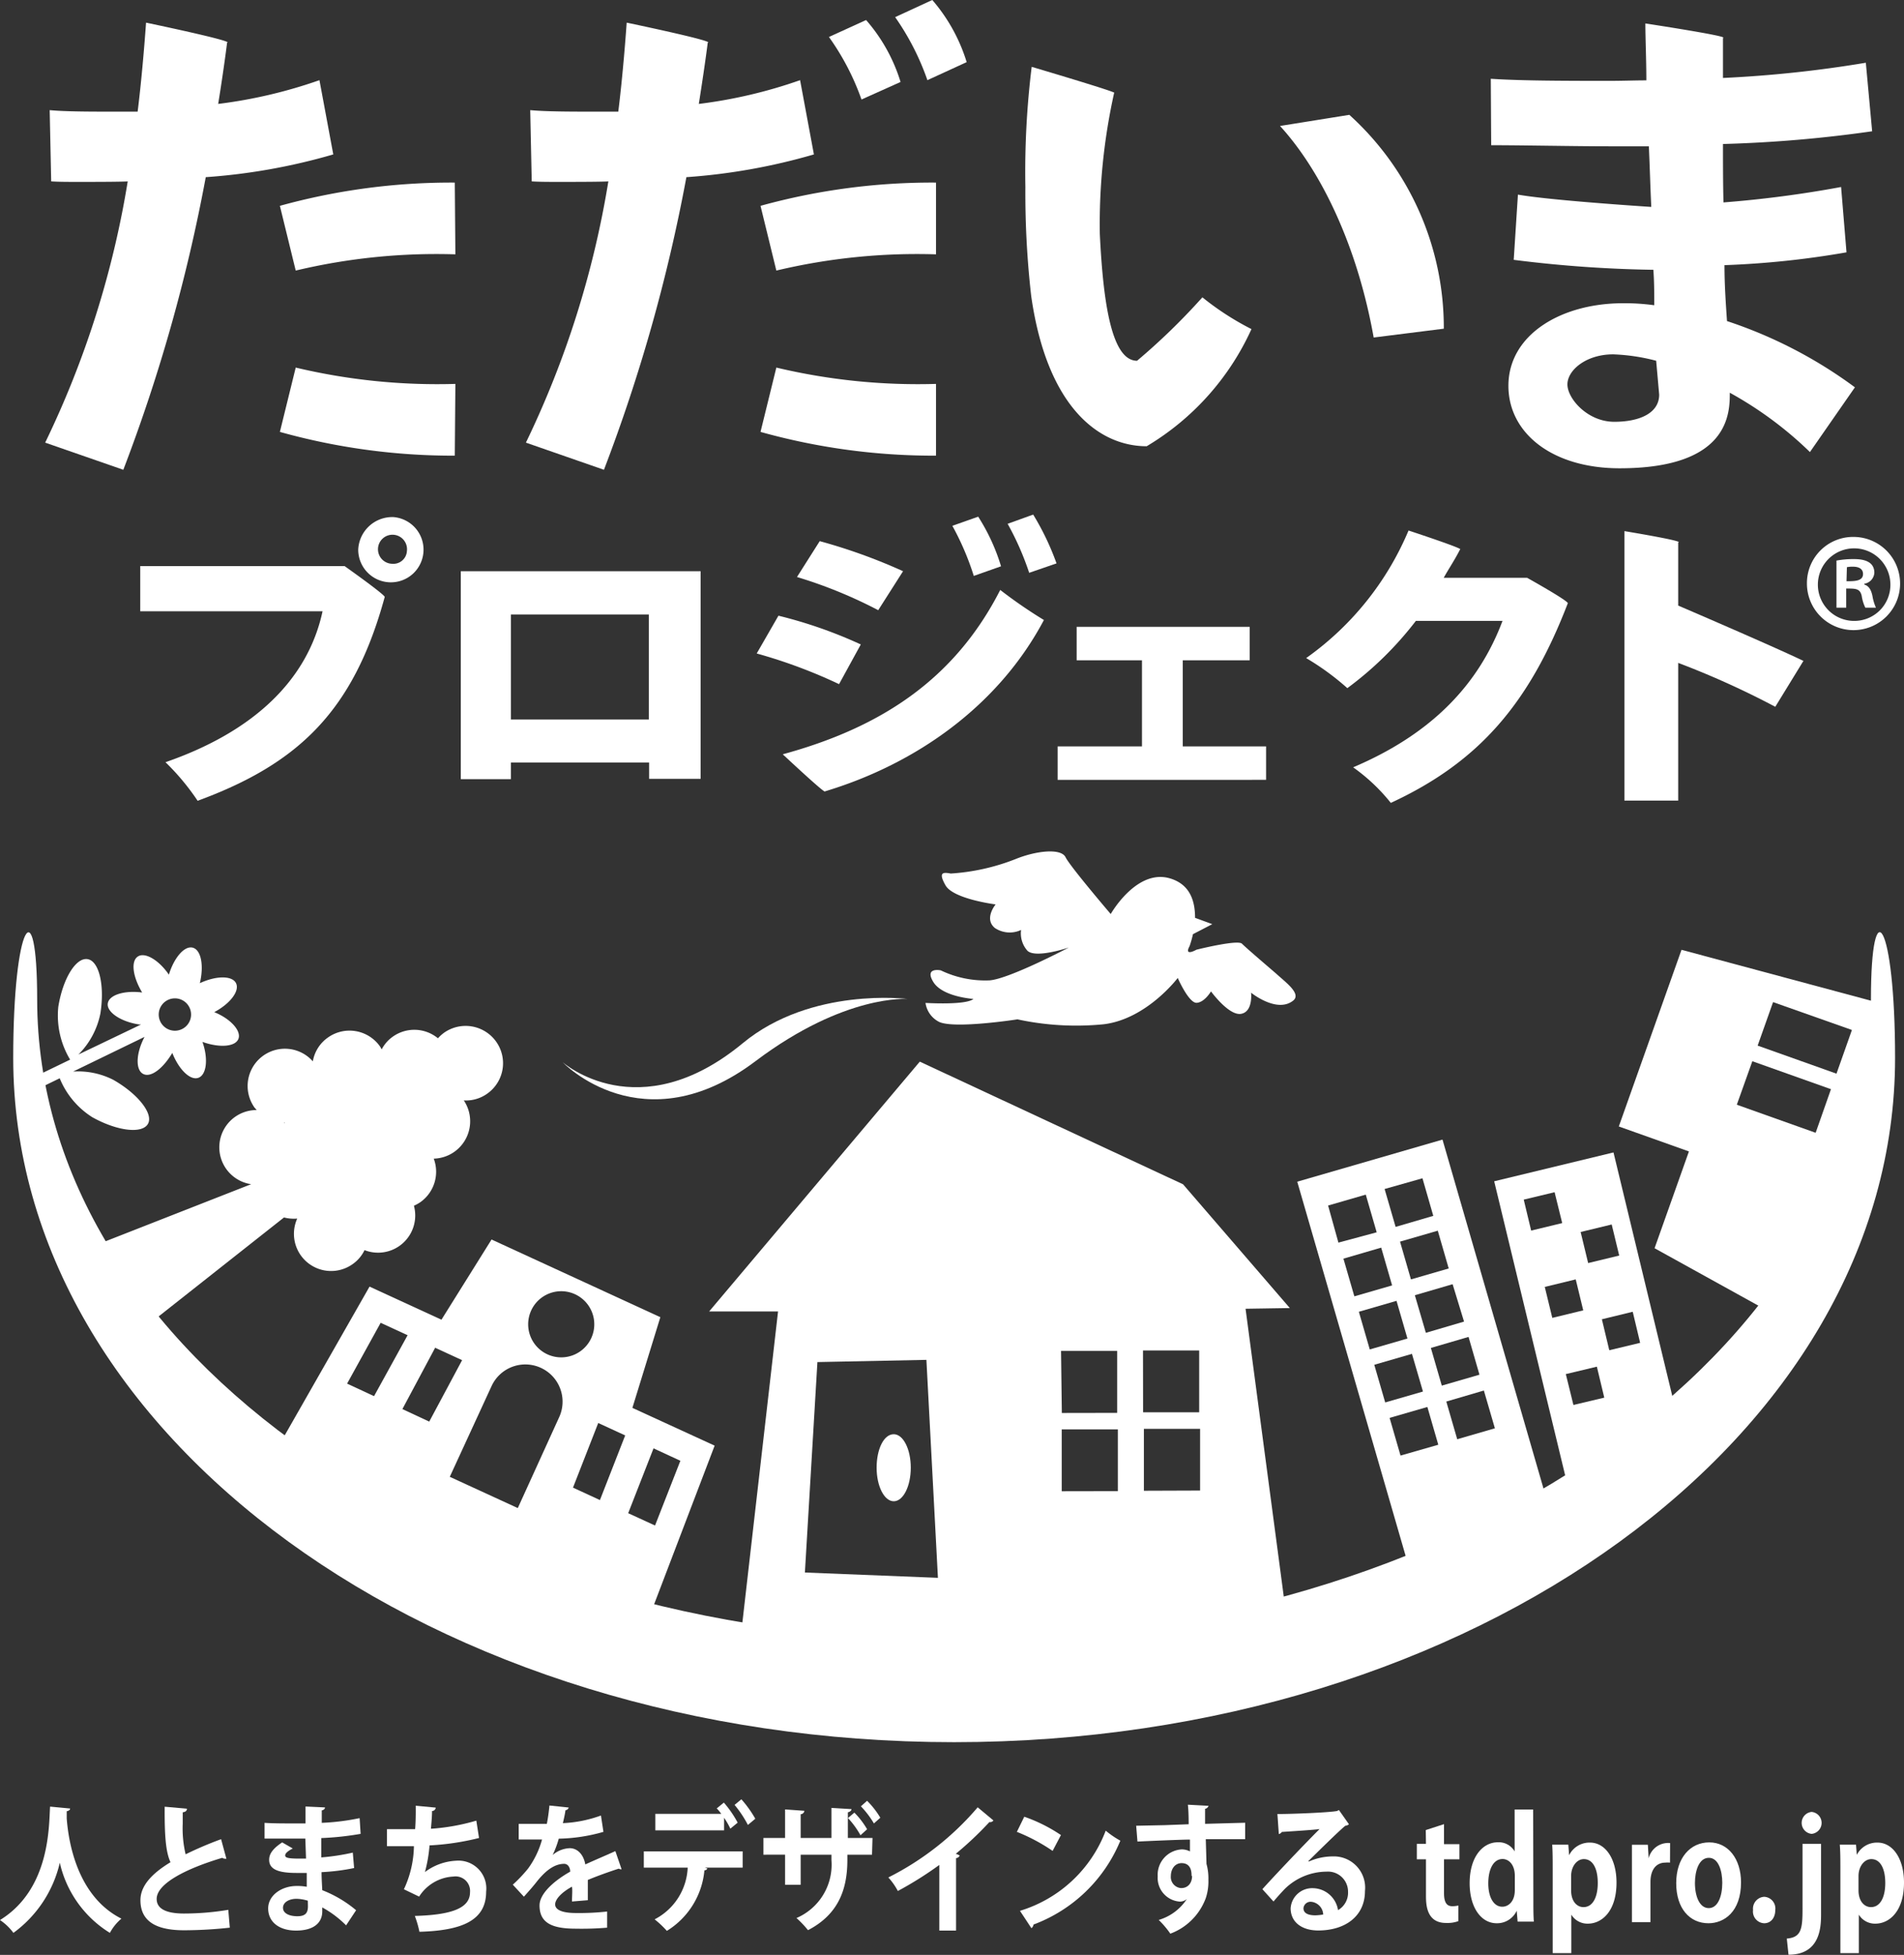 <svg xmlns="http://www.w3.org/2000/svg" viewBox="0 0 190.07 195.08"><rect x="0" y="0" width="190.07" height="195.08" fill="#333333" stroke="none"/><defs><style>.cls-1{fill:#fff;}</style></defs><title>Asset 1</title><g id="Layer_2" data-name="Layer 2"><g id="レイアウト"><path class="cls-1" d="M186.77,99.72c0,35.31-41.61,63.93-91.53,63.93S3.71,135,3.71,99.72c0-11.22-2.39-7.68-2.39,5.85,0,37.71,42,68.28,93.92,68.28s93.94-30.57,93.94-68.28C189.18,92,186.77,88.5,186.77,99.72Z"/><path class="cls-1" d="M49.51,103.92a3.74,3.74,0,0,0-5.2-.85,3.78,3.78,0,0,0-.59.54,3.71,3.71,0,0,0-4.54-.14,3.59,3.59,0,0,0-1.08,1.25,2.17,2.17,0,0,0-.19-.33,3.72,3.72,0,0,0-5.21-.83,3.64,3.64,0,0,0-1.47,2.35,3.72,3.72,0,0,0-5.84,4.59,3.08,3.08,0,0,0,.24.27,3.72,3.72,0,0,0-.56,7.4l-16.2,6.35,5.35,8.12,14.13-11.15a3.92,3.92,0,0,0,1.32.11,3.71,3.71,0,0,0,5.57,4.52,3.6,3.6,0,0,0,1.15-1.37,3.71,3.71,0,0,0,4.93-4.43,3.93,3.93,0,0,0,.69-.39,3.72,3.72,0,0,0,1.29-4.31,3.73,3.73,0,0,0,3-5.81,3.65,3.65,0,0,0,2.36-.69A3.71,3.71,0,0,0,49.51,103.92Zm-21.1,8.18a.46.46,0,0,0-.07-.07h.07Z"/><path class="cls-1" d="M188.71,100.38l-20.85-5.6-6.26,17.63,7,2.49-3.43,9.66,14.47,8,3.7-9.58,1.28-2.49ZM177,100l7.87,2.78-1.54,4.36-7.87-2.8Zm-2.07,5.9,7.85,2.79-1.53,4.35-7.87-2.8Z"/><path class="cls-1" d="M161.07,115l-11.91,2.88,7.87,32.6,11.91-2.89Zm2.66,19-3.08.74-.74-3.09,3.08-.75Zm-2.84-11.81.75,3.1-3.1.75-.75-3.1Zm-8.78-2.48,3.08-.74.76,3.08-3.1.75Zm2.1,8.71,3.09-.75.75,3.09-3.09.75Zm2.86,11.78-.76-3.08,3.1-.74.74,3.09Z"/><path class="cls-1" d="M144,113.72l-14.5,4.2L141,157.61l14.49-4.21Zm3.69,23.46-3.76,1.09-1.09-3.76,3.76-1.1Zm-1.54-5.3L142.34,133l-1.1-3.75,3.77-1.1Zm-1.53-5.3-3.77,1.09-1.09-3.77,3.77-1.09Zm-2.62-9,1.08,3.75-3.76,1.1-1.1-3.78Zm-9.42,2.72,3.76-1.09,1.09,3.76L133.61,124Zm1.53,5.3,3.77-1.1,1.09,3.77-3.77,1.09Zm1.54,5.3,3.76-1.09,1.09,3.76-3.76,1.09Zm1.54,5.29,3.76-1.09,1.1,3.76-3.77,1.09Zm2.62,9.06-1.09-3.76,3.77-1.09,1.09,3.77Zm4.57-5.39,3.75-1.1,1.1,3.77-3.76,1.09Z"/><path class="cls-1" d="M7,180.47c0,.14-.14.24-.34.27,0,.19,0,.44,0,.72.17,2.24,1,7.75,5.46,10a4.86,4.86,0,0,0-1.15,1.42,11.09,11.09,0,0,1-5-7,12,12,0,0,1-4.63,7A5.35,5.35,0,0,0,0,191.6c5.05-3.11,4.87-9.47,5-11.32Z"/><path class="cls-1" d="M22.6,185.48a.25.25,0,0,1-.12,0,.5.5,0,0,1-.29-.09c-3.76,1.12-6.56,2.62-6.55,4.11,0,1,1,1.45,2.72,1.45a27.09,27.09,0,0,0,4.43-.37l.15,1.78a43.19,43.19,0,0,1-4.55.26c-2.45,0-4.37-.67-4.37-3,0-1.46,1.17-2.68,3-3.79-.46-1-.6-2.54-.58-5.54l2.22.2c0,.21-.14.32-.42.36,0,.4,0,.78,0,1.13a11.19,11.19,0,0,0,.29,3.06,37.29,37.29,0,0,1,3.54-1.51Z"/><path class="cls-1" d="M26.41,181.9c.77.06,2,.06,2.9.06.4,0,.82,0,1.19,0,0-.6,0-1.28,0-1.69l1.94.09c0,.16-.12.25-.32.3v1.24a23,23,0,0,0,3.78-.47L36,183a29.62,29.62,0,0,1-3.93.42c0,.65,0,1.29,0,1.93a22.22,22.22,0,0,0,3.15-.48l.13,1.54a20.77,20.77,0,0,1-3.25.41c0,.68.05,1.3.07,1.8a12,12,0,0,1,3.38,2l-1,1.51a10.37,10.37,0,0,0-2.38-1.79v.4c0,1.14-.86,1.91-2.61,1.91s-2.79-.9-2.79-2.21,1.34-2.24,2.85-2.24a5.36,5.36,0,0,1,1,.08c0-.41,0-.88,0-1.38h-1c-1.71,0-2.77-.3-2.75-1.33,0-.58.38-1.11,1.3-1.72l1.06.61c-.45.22-.76.47-.76.68s.16.33,1.41.33h.67l-.07-2H29.31l-2.9,0Zm4.32,7.77a4.24,4.24,0,0,0-1.12-.19c-.77,0-1.36.36-1.36.9s.61.84,1.43.84,1.06-.34,1.06-1Z"/><path class="cls-1" d="M47.82,183.41a25.35,25.35,0,0,1-4.94.74,14.38,14.38,0,0,1-.46,2.66,5.61,5.61,0,0,1,3.11-1.13,2.78,2.78,0,0,1,3,3.09c0,2.86-2.38,3.88-6.66,4a10.09,10.09,0,0,0-.46-1.58c3.53-.1,5.51-.72,5.51-2.36a1.45,1.45,0,0,0-1.66-1.57,4.3,4.3,0,0,0-3.42,2l-1.52-.73a10.52,10.52,0,0,0,1-4.3H38.63v-1.7c.58,0,1.91,0,2.81,0,.06-.72.07-1.56.06-2.34l2,.19a.38.38,0,0,1-.37.34c0,.59-.07,1.23-.11,1.77a20.93,20.93,0,0,0,4.53-.81Z"/><path class="cls-1" d="M62.05,186.53a.19.19,0,0,1-.1,0,.39.39,0,0,1-.18-.06c-.93.3-2.17.74-3.09,1.13,0,.28,0,.6,0,.93s0,.69,0,1.09l-1.58.13c0-.51.06-1.08,0-1.48-1,.54-1.68,1.24-1.68,1.77s.68.86,2.09.86a25.49,25.49,0,0,0,3.1-.15l0,1.61a30.46,30.46,0,0,1-3.14.1c-2.41,0-3.61-.6-3.61-2.32,0-1.11,1.3-2.37,3.06-3.37,0-.4-.22-.78-.6-.78-.82,0-1.7.48-2.72,1.76-.3.39-.77.93-1.3,1.52l-1.11-1.2a14.09,14.09,0,0,0,1.52-1.6,8.84,8.84,0,0,0,1.4-2.91l-.47,0H51.78V182c.7,0,1.6,0,2.15,0h.66c.11-.57.19-1.12.26-1.83l1.92.2a.36.36,0,0,1-.32.27c-.06.44-.16.86-.26,1.29a12.75,12.75,0,0,0,3.8-.76l.25,1.63a17.18,17.18,0,0,1-4.46.68,10,10,0,0,1-.61,1.63h0a2.76,2.76,0,0,1,1.71-.68c.72,0,1.36.57,1.55,1.62,1-.46,2.13-.93,3-1.33Z"/><path class="cls-1" d="M64.27,186.37v-1.62h9.87v1.62H70.36l.25.08a.27.27,0,0,1-.29.18,7.93,7.93,0,0,1-3.75,6.05,9.64,9.64,0,0,0-1.22-1.15,6.1,6.1,0,0,0,3.3-5.16Zm8.64-3.89a8.08,8.08,0,0,0-.63-1.09v1.26H65.42V181H72a4.42,4.42,0,0,0-.45-.54l.71-.58a10.76,10.76,0,0,1,1.38,2Zm1.75-.37a11,11,0,0,0-1.33-2l.68-.56a11.45,11.45,0,0,1,1.39,1.94Z"/><path class="cls-1" d="M87.05,185.08H84.59v.53c0,2.9-.88,5.42-3.93,7a10,10,0,0,0-1.15-1.21A5.79,5.79,0,0,0,83,185.62v-.54H79.93v3H78.37v-3H76.21v-1.67h2.16v-2.85l1.93.14a.39.39,0,0,1-.37.34v2.37H83v-3l2,.12c0,.14-.12.26-.36.32v2.56h2.46Zm-1.76-4.2a8.23,8.23,0,0,1,1.27,1.66l-.66.6a8.79,8.79,0,0,0-1.25-1.72Zm1.27-1.18a8.52,8.52,0,0,1,1.32,1.69l-.64.57a9.21,9.21,0,0,0-1.3-1.71Z"/><path class="cls-1" d="M99.17,181.66a.39.39,0,0,1-.4.16A34,34,0,0,1,95.4,185c.14,0,.27.11.4.15a.4.4,0,0,1-.36.27v7.23H93.77V186.1a35.75,35.75,0,0,1-4.14,2.6,6.59,6.59,0,0,0-.95-1.35,28.53,28.53,0,0,0,8.92-7Z"/><path class="cls-1" d="M102.25,181.29a15.65,15.65,0,0,1,3.66,1.83l-.83,1.58a18.22,18.22,0,0,0-3.57-1.9Zm-.43,9.39a13.28,13.28,0,0,0,8.56-8,9.22,9.22,0,0,0,1.46,1,15.06,15.06,0,0,1-8.67,8.37.49.49,0,0,1-.21.36Z"/><path class="cls-1" d="M113.42,182.19l2.86-.06,2.38-.09c0-.21,0-1.33-.08-1.95l2.06.11a.41.41,0,0,1-.34.3c0,.34,0,.93,0,1.5l4-.11v1.64c-.36,0-.83,0-1.37,0-.75,0-1.64,0-2.56,0l.07,2.47a5.41,5.41,0,0,1,.19,1.59,5.26,5.26,0,0,1-.26,1.82,6,6,0,0,1-3.54,3.55,8.86,8.86,0,0,0-1.16-1.37,5.06,5.06,0,0,0,2.81-2.09h0a1.06,1.06,0,0,1-.69.26,2.37,2.37,0,0,1-2.22-2.52,2.54,2.54,0,0,1,2.41-2.69,1.8,1.8,0,0,1,.81.2c0-.13,0-.9,0-1.18-.92,0-5,.18-5.24.2Zm5.53,5c0-.3,0-1.27-1-1.27-.58,0-1.06.48-1.07,1.3a1.11,1.11,0,0,0,1,1.19C118.58,188.43,119,187.91,119,187.21Z"/><path class="cls-1" d="M130.66,185.76a5.9,5.9,0,0,1,2.39-.51,3.12,3.12,0,0,1,3.21,3.46c0,2.49-1.95,3.93-4.67,3.93-1.62,0-2.75-.82-2.75-2.22a2.15,2.15,0,0,1,2.2-2,2.58,2.58,0,0,1,2.53,2.19,2,2,0,0,0,1-1.84,2,2,0,0,0-2.15-2,6,6,0,0,0-4.16,1.72c-.3.31-.8.86-1.13,1.26l-1.11-1.23c.89-1,4-4.3,5.71-6-.61.09-2.77.22-3.77.29a.48.48,0,0,1-.3.21l-.14-2c1.6,0,5.12-.15,5.95-.3l.19-.1,1,1.42a.63.63,0,0,1-.36.15c-.65.53-2.67,2.52-3.69,3.53Zm.66,5.37a5.88,5.88,0,0,0,.77-.08,1.33,1.33,0,0,0-1.18-1.27.71.71,0,0,0-.79.64C130.12,191.07,130.91,191.13,131.32,191.13Z"/><path class="cls-1" d="M142.33,182.62l1.82-.59v2h1.54v1.51h-1.54v3.36c0,.93.26,1.32.83,1.32a2.53,2.53,0,0,0,.6-.07l0,1.56a3.19,3.19,0,0,1-1.23.18c-2,0-2-1.93-2-2.78v-3.57h-.91V184h.91Z"/><path class="cls-1" d="M153.07,189.56c0,.78,0,1.64.05,2.2H151.5l-.09-1.09h0a2.16,2.16,0,0,1-2,1.25c-1.58,0-2.7-1.61-2.7-4,0-2.63,1.31-4.08,2.81-4.08a1.82,1.82,0,0,1,1.68.91h0v-4.18h1.85Zm-1.85-2.37c0-1.13-.61-1.68-1.22-1.68-.95,0-1.43,1.08-1.43,2.43s.52,2.33,1.4,2.33c.55,0,1.25-.45,1.25-1.67Z"/><path class="cls-1" d="M156.66,185.09a2.27,2.27,0,0,1,2.06-1.22c1.52,0,2.65,1.58,2.65,4,0,2.84-1.45,4.09-2.86,4.09a1.88,1.88,0,0,1-1.65-.9h0v3.84H155v-8.3c0-1,0-1.81-.05-2.52h1.61l.08,1.05Zm.18,3.55c0,1.13.61,1.67,1.23,1.67.94,0,1.43-1,1.43-2.41s-.48-2.38-1.39-2.38c-.71,0-1.27.75-1.27,1.68Z"/><path class="cls-1" d="M166.71,185.87a2.23,2.23,0,0,0-.47,0c-.84,0-1.48.62-1.48,1.94v4h-1.85v-5.31c0-.95,0-1.72,0-2.41h1.59l.08,1.35h0a2,2,0,0,1,1.73-1.52,1.62,1.62,0,0,1,.41,0Z"/><path class="cls-1" d="M173.8,187.84c0,2.94-1.69,4.08-3.25,4.08-1.87,0-3.22-1.47-3.22-4s1.41-4.07,3.3-4.07S173.8,185.5,173.8,187.84Zm-3.21-2.45c-1,0-1.39,1.33-1.39,2.51,0,1.37.48,2.51,1.38,2.51s1.35-1.16,1.35-2.53C171.93,186.67,171.54,185.39,170.59,185.39Z"/><path class="cls-1" d="M175,190.6a1.19,1.19,0,0,1,1.11-1.32,1.17,1.17,0,0,1,1.11,1.32c0,.78-.44,1.32-1.11,1.32A1.17,1.17,0,0,1,175,190.6Z"/><path class="cls-1" d="M181.79,191c0,1.27-.06,4.06-3.25,4.06l-.17-1.61c1.47-.12,1.57-1,1.57-3V184h1.85Zm-.94-8a1.1,1.1,0,0,1,0-2.19,1.1,1.1,0,0,1,0,2.19Z"/><path class="cls-1" d="M185.36,185.09a2.27,2.27,0,0,1,2.06-1.22c1.52,0,2.65,1.58,2.65,4,0,2.84-1.45,4.09-2.86,4.09a1.88,1.88,0,0,1-1.65-.9h0v3.84h-1.84v-8.3c0-1,0-1.81-.06-2.52h1.62l.08,1.05Zm.17,3.55c0,1.13.62,1.67,1.24,1.67.94,0,1.43-1,1.43-2.41s-.48-2.38-1.39-2.38c-.72,0-1.28.75-1.28,1.68Z"/><path class="cls-1" d="M71.34,144.26l-8.21-3.77,2.79-9.05-16.85-7.75-5,8-7.18-3.3L25.57,148.23l39.08,13.56Zm-34-4.94-2.69-1.25L38,132l2.69,1.24Zm5.51,2.54-2.68-1.25,3.27-6.12,2.69,1.24ZM57.4,129.15a3.29,3.29,0,0,1-2.75,6,3.29,3.29,0,0,1,2.75-6Zm-5.71,21.34-6.79-3.12,4.17-9.05A3.71,3.71,0,0,1,54,136.5l0,0a3.71,3.71,0,0,1,1.82,4.92Zm8.2-.8-2.69-1.24L59.72,142l2.69,1.24Zm5.5,2.54L62.71,151l2.53-6.47,2.68,1.24Z"/><path class="cls-1" d="M14.77,112.15c.57-1-1-3-3.47-4.4a7.75,7.75,0,0,0-4-.82l7.13-3.46c-.86,1.63-.92,3.27-.15,3.69s2-.54,2.92-2.09c.66,1.67,1.8,2.78,2.61,2.48s1-1.89.4-3.58c1.7.61,3.28.49,3.59-.3s-.76-2-2.41-2.67c1.58-.84,2.56-2.11,2.17-2.89s-2-.75-3.61,0c.42-1.75.13-3.31-.7-3.54s-1.88,1-2.39,2.69c-1-1.46-2.39-2.28-3.1-1.81s-.52,2,.43,3.59c-1.78-.23-3.3.24-3.43,1.09s1.27,1.82,3.12,2.1h.21l-6.26,3a8,8,0,0,0,2.19-4.09c.45-2.82-.13-5.26-1.29-5.43s-2.46,1.95-2.91,4.76A8.54,8.54,0,0,0,7,105.74l-4.24,2.05.53,1.11,2.67-1.3a8.3,8.3,0,0,0,3.26,3.89C11.7,112.87,14.19,113.17,14.77,112.15Zm2-12.37a1.61,1.61,0,0,1,1.38,2.92,1.61,1.61,0,1,1-1.38-2.92Z"/><polygon class="cls-1" points="17.51 101.16 17.51 101.16 17.51 101.16 17.51 101.16 17.51 101.16 17.51 101.16 17.51 101.16 17.51 101.16 17.51 101.16 17.51 101.16 17.51 101.16"/><path class="cls-1" d="M128.76,130.53,118.1,118.18,91.82,105.94,81.3,118.41,70.79,130.87l6.88,0L73.87,164l54.89-.12-4.42-33.28ZM80.35,156.92l1.25-21,10.88-.22,1.15,21.75Zm25.57-22.11,5.6,0,0,6.18L106,141Zm.07,14,0-6.17,5.6,0,0,6.16Zm8.11-14.05,5.61,0,0,6.17-5.6,0Zm.09,14,0-6.18,5.61,0,0,6.16Z"/><path class="cls-1" d="M89.22,143.12c-1,0-1.71,1.5-1.71,3.34s.76,3.35,1.71,3.35,1.7-1.51,1.7-3.35S90.17,143.12,89.22,143.12Z"/><path class="cls-1" d="M14,56.49H34.4s4.24,3,4,3.1C35.3,70.94,29.8,76.21,19.73,79.91a23.85,23.85,0,0,0-3.21-3.85C25.13,73.08,30.69,68,32.2,61H14ZM39.27,51.6a3.26,3.26,0,1,1-3.51,3.25A3.4,3.4,0,0,1,39.27,51.6ZM40.62,55a1.45,1.45,0,1,0-1.44,1.26A1.35,1.35,0,0,0,40.62,55Z"/><path class="cls-1" d="M69.94,57V77.72H64.8V76.09H51v1.66H46V57ZM64.77,71.8V61.32H51V71.8Z"/><path class="cls-1" d="M105.47,56.22a26.5,26.5,0,0,0-2.33-4.87l-2.55.92a28.42,28.42,0,0,1,2.15,4.89Z"/><path class="cls-1" d="M99.93,56.51a19.66,19.66,0,0,0-2.28-4.95l-2.58.91a27.3,27.3,0,0,1,2.14,5Z"/><path class="cls-1" d="M85.93,64.31a45.38,45.38,0,0,0-8.22-2.87l-2.17,3.77a51.42,51.42,0,0,1,8.22,3.06Z"/><path class="cls-1" d="M78.14,75.27s4.27,4,4.21,3.7c9.17-2.76,17.36-8.6,21.86-17.1a47.5,47.5,0,0,1-4.36-3C95.3,67.79,87.94,72.6,78.14,75.27Z"/><path class="cls-1" d="M90.15,57a55.83,55.83,0,0,0-8.32-3l-2.27,3.58a46.21,46.21,0,0,1,8.11,3.31Z"/><path class="cls-1" d="M124.75,62.55v3.34h-6.68v8.59h8.32v3.34H105.58V74.48H114V65.89h-6.52V62.55Z"/><path class="cls-1" d="M156.5,60.22c-3.85,10-8.88,15.84-17.66,19.9a18.45,18.45,0,0,0-3.76-3.55c8-3.4,12.57-8.39,14.91-14.61h-8.65a34.12,34.12,0,0,1-6.84,6.71,26,26,0,0,0-4.11-3,29.68,29.68,0,0,0,10.22-12.73s5.66,1.86,5.14,1.89c-.5,1-1.12,1.91-1.63,2.83h8.33S156.79,60.08,156.5,60.22Z"/><path class="cls-1" d="M177.22,70.53a85.15,85.15,0,0,0-9.69-4.38V79.89h-5.37V53s6.08,1,5.37,1.13v6.3s9.33,4,12.5,5.52Z"/><path class="cls-1" d="M79.87,8a48.23,48.23,0,0,1-10.11,2.37c.29-1.82.69-4.49.89-6.11.79-.15-8.09-2-8.09-2-.2,2.81-.5,6.17-.84,8.88-.8,0-1.58,0-2.32,0-2.31,0-4.88,0-6.47-.15l.15,7.11c.79.05,1.79.05,2.82.05.83,0,4.14,0,4.83-.05A94.85,94.85,0,0,1,52.5,44.17l7.79,2.71a166.65,166.65,0,0,0,8.23-29.2,60.41,60.41,0,0,0,12.73-2.27Z"/><path class="cls-1" d="M86.46,2,82.75,3.69A25,25,0,0,1,86,9.93L89.9,8.18A16.9,16.9,0,0,0,86.46,2Z"/><path class="cls-1" d="M93.07,0,89.36,1.71A25.6,25.6,0,0,1,92.58,8L96.5,6.2A17.23,17.23,0,0,0,93.07,0Z"/><path class="cls-1" d="M75.92,20.54,77.5,27a60.59,60.59,0,0,1,15.94-1.62l0-7.16A64.25,64.25,0,0,0,75.92,20.54Z"/><path class="cls-1" d="M75.92,43.1l1.58-6.42a61,61,0,0,0,15.94,1.63l0,7.16A64.25,64.25,0,0,1,75.92,43.1Z"/><path class="cls-1" d="M31.89,8a48.38,48.38,0,0,1-10.11,2.37c.3-1.82.69-4.49.89-6.11.79-.15-8.09-2-8.09-2-.2,2.81-.5,6.17-.84,8.88-.79,0-1.58,0-2.32,0-2.32,0-4.88,0-6.46-.15l.15,7.11c.78.05,1.77.05,2.81.05.83,0,4.14,0,4.83-.05A94.52,94.52,0,0,1,4.51,44.17l7.8,2.71a166.65,166.65,0,0,0,8.23-29.2,60.41,60.41,0,0,0,12.73-2.27Z"/><path class="cls-1" d="M27.94,20.54,29.52,27a60.55,60.55,0,0,1,15.94-1.62l-.06-7.16A64.17,64.17,0,0,0,27.94,20.54Z"/><path class="cls-1" d="M27.94,43.1l1.58-6.42a61,61,0,0,0,15.94,1.63l-.06,7.16A64.17,64.17,0,0,1,27.94,43.1Z"/><path class="cls-1" d="M113.51,36c-2.52,0-3.38-5.67-3.72-12.67a60.42,60.42,0,0,1,1.43-14.06c.55,0-8.23-2.6-8.23-2.6a85.42,85.42,0,0,0-.63,12,90.58,90.58,0,0,0,.58,10.86c1.59,11.17,6.81,15,11.53,15a26.21,26.21,0,0,0,10.46-11.69,27.84,27.84,0,0,1-4.9-3.17A64.51,64.51,0,0,1,113.51,36Z"/><path class="cls-1" d="M134.7,11.46l-6.92,1.11c4.08,4.46,7.71,11.92,9.35,21.11l7-.88A28.63,28.63,0,0,0,134.7,11.46Z"/><path class="cls-1" d="M148.82,7.86c3,.21,8,.21,11.88.21,1.24,0,2.47-.05,3.65-.05,0-2-.1-4.29-.1-5.68,0,0,8.49,1.29,7.75,1.44v4a119.94,119.94,0,0,0,14.26-1.52l.63,6.84A129.47,129.47,0,0,1,172,14.37c0,2,0,4,.05,5.83a112,112,0,0,0,11.74-1.54l.54,6.52a89,89,0,0,1-12.18,1.28c0,2.08.14,3.89.25,5.58a45.37,45.37,0,0,1,12.77,6.61l-4.49,6.46a37.21,37.21,0,0,0-8-5.92c0,2,0,7.54-11,7.54-6.7,0-11.1-3.49-11.1-8.23,0-5.08,5.23-8.24,11.44-8.24a21.7,21.7,0,0,1,3.12.2c0-1.23,0-2.47-.11-3.8-.58,0-.19-6.06-.19-6.06-.1-2.08-.15-4.05-.24-6h-3.95c-3.46,0-8.68-.11-11.79-.11ZM165.33,36a19.55,19.55,0,0,0-4.29-.64c-2.72,0-4.57,1.59-4.57,3s2,3.73,4.68,3.73c2.48,0,4.48-.84,4.48-2.71Z"/><path class="cls-1" d="M165.63,26.93a124.78,124.78,0,0,1-14.52-1l.42-6.51c2.71.48,9.78,1,14.08,1.28"/><path class="cls-1" d="M74.16,104.09c-10.44,8.64-18,1.9-18,1.9s8,8.42,19.29-.12c8.92-6.71,15.17-6.18,15.17-6.18S81,98.45,74.16,104.09Z"/><path class="cls-1" d="M127.41,97.17c-.92-.79-3-2.57-3.43-3s-4.54.6-4.54.6-1.28.73-.69-.35a10.6,10.6,0,0,0,.34-1.2l1.93-1-1.72-.63c0-1.54-.41-3.27-2.42-3.91-3.38-1.1-6,3.53-6,3.53s-4.06-4.75-4.51-5.67-2.94-.65-5,.19a21.31,21.31,0,0,1-6.46,1.44c-.71-.13-1.3-.19-.52,1.18s5,1.9,5,1.9-1.19,1.43-.08,2.35a2.67,2.67,0,0,0,2.62.2,2.61,2.61,0,0,0,.64,2.08c.86.79,4.13-.33,4.13-.33s-5.94,3.13-7.91,3.28a10.26,10.26,0,0,1-4.88-1s-1.66-.34-.74,1.16,4,1.69,4,1.69c-.71.65-4.78.4-4.78.4a2.52,2.52,0,0,0,1.37,1.9c1.57.71,7.81-.26,7.81-.26a27.76,27.76,0,0,0,8.61.49c4.3-.52,7.39-4.62,7.39-4.62s1.11,2.54,1.9,2.48,1.42-1.14,1.42-1.14,1.78,2.45,3,2.24,1-2.11,1-2.11,2.63,2.13,4.25.75C129.88,99.12,128.31,98,127.41,97.17Z"/><path class="cls-1" d="M185.11,53.58a4.65,4.65,0,1,1-4.73,4.62A4.61,4.61,0,0,1,185.11,53.58Zm0,8.38a3.6,3.6,0,0,0,3.6-3.74,3.62,3.62,0,1,0-3.6,3.74Zm-1.78-1.32v-4.7a9.3,9.3,0,0,1,1.73-.15c.83,0,2.05.15,2.05,1.37a1.18,1.18,0,0,1-1,1.09v.08c.46.15.68.53.81,1.14a4.74,4.74,0,0,0,.35,1.17h-1.06a4,4,0,0,1-.36-1.17c-.17-.74-.58-.74-1.55-.74v1.91Zm1-2.64c.79,0,1.65,0,1.65-.72,0-.43-.3-.73-1-.73a2.55,2.55,0,0,0-.61.05Z"/></g></g></svg>